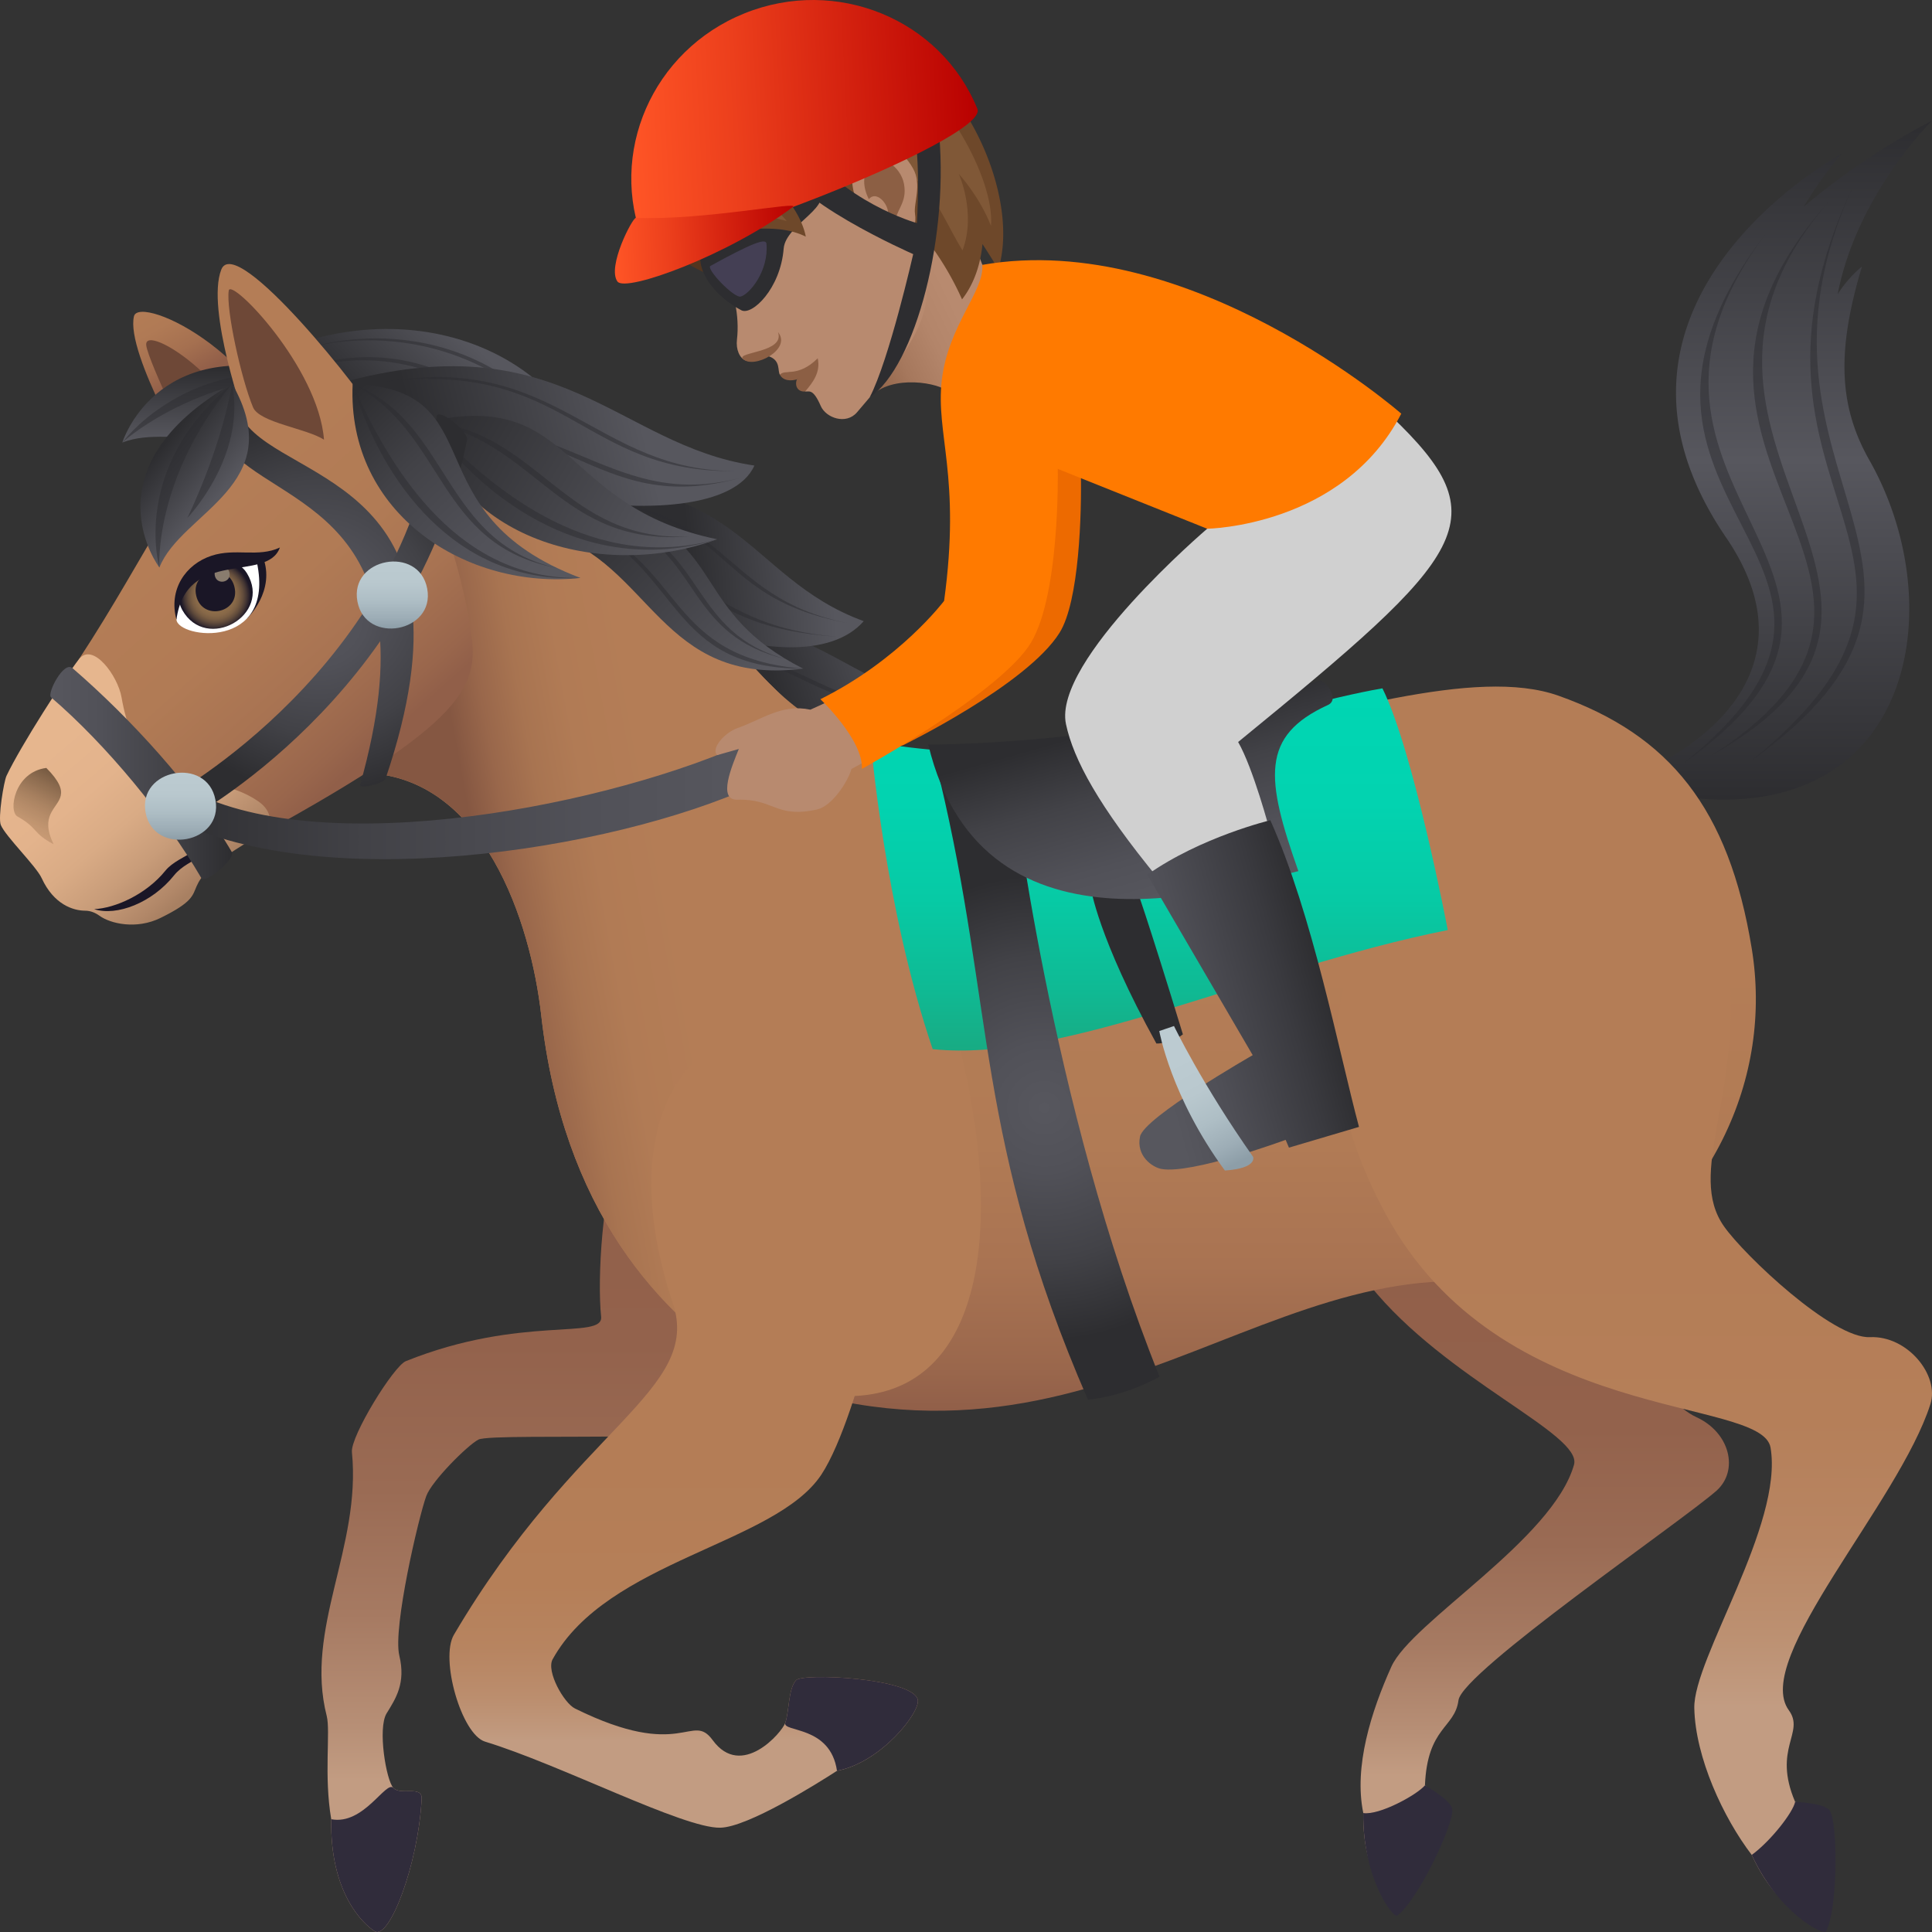 <svg xmlns="http://www.w3.org/2000/svg" xml:space="preserve" style="enable-background:new 0 0 64 64" viewBox="0 0 64 64"><rect x="0" y="0" width="64" height="64" fill="#333333" stroke="none"/><linearGradient id="a" x1="59.388" x2="59.388" y1="26.488" y2="4" gradientUnits="userSpaceOnUse"><stop offset="0" style="stop-color:#2d2d30"/><stop offset=".5" style="stop-color:#57575e"/><stop offset="1" style="stop-color:#2d2d30"/></linearGradient><path d="M61.677 8.834s-.417.31-.8.907C61.512 6.44 64 4 64 4s-2.15 1.057-4.253 2.853A13.25 13.25 0 0 1 61 5.098s-9.127 4.93-3.824 12.703c3.443 5.046-2.398 7.57-2.398 7.57l1.106 1.042c7.496.888 8.778-6.35 6.041-11.17-1.042-1.836-1.065-3.679-.247-6.409z" style="fill:url(#a)"/><path d="M55.778 25.278c8.37-6.74-4.167-8.463 2.685-17.5-6.278 8.5 6.037 11.296-2.685 17.5z" style="opacity:.5;fill:#2d2d30"/><path d="M57.998 25.213c8.342-6.776-1.455-8.793 3.39-19.046-4.394 9.61 5.306 12.806-3.39 19.046z" style="opacity:.5;fill:#2d2d30"/><path d="M56.704 25.019c9.027-5.831-3.674-9.936 3.907-18.37-6.964 7.947 5.414 13.11-3.907 18.37z" style="opacity:.5;fill:#2d2d30"/><linearGradient id="b" x1="25.578" x2="29.93" y1="22.74" y2="21.277" gradientUnits="userSpaceOnUse"><stop offset="0" style="stop-color:#2d2d30"/><stop offset="1" style="stop-color:#57575e"/></linearGradient><path d="M19.77 21.4c1.864 3.242 10.158 4.906 11.835 1.916-4.247-.595-5.066-4.225-11.836-1.915z" style="fill:url(#b)"/><path d="M21.13 21.365c5.752-.068 5.127 2.262 9.96 2.125-4.404.078-4.507-2.47-9.96-2.125zm-.423 1.672c5.75-.2 5.353 1.66 10.139.97-4.367.582-4.695-1.439-10.14-.97z" style="opacity:.5;fill:#2d2d30"/><linearGradient id="c" x1="22.832" x2="27.499" y1="18.747" y2="18.339" gradientUnits="userSpaceOnUse"><stop offset="0" style="stop-color:#2d2d30"/><stop offset="1" style="stop-color:#57575e"/></linearGradient><path d="M17.444 16.215c1.142 3.56 8.998 6.84 11.168 4.362-4.026-1.475-4.064-5.196-11.168-4.362z" style="fill:url(#c)"/><path d="M18.781 16.466c5.735.459 4.537 3.29 9.292 4.172-4.323-.85-3.83-4.015-9.292-4.172zm-.764 1.546c5.715.661 4.884 2.749 9.708 3.08-4.391-.35-4.255-2.73-9.708-3.08z" style="opacity:.5;fill:#2d2d30"/><linearGradient id="d" x1="13.366" x2="16.403" y1="15.179" y2="12.086" gradientUnits="userSpaceOnUse"><stop offset="0" style="stop-color:#2d2d30"/><stop offset="1" style="stop-color:#57575e"/></linearGradient><path d="M7.993 12.249c2.892 3.895 8.683 6.917 12.09 4.491-.947-5.536-7.236-7.375-12.09-4.491z" style="fill:url(#d)"/><path d="M10.142 11.546s4.8-1.579 8.701 2.87c-3.694-4.653-8.701-2.87-8.701-2.87z" style="opacity:.5;fill:#2d2d30"/><path d="M9.074 12.63s4.286-2.516 8.705 2.03c-4.256-4.81-8.705-2.03-8.705-2.03z" style="opacity:.5;fill:#2d2d30"/><linearGradient id="e" x1="13.961" x2="21.182" y1="15.422" y2="13.662" gradientUnits="userSpaceOnUse"><stop offset="0" style="stop-color:#2d2d30"/><stop offset="1" style="stop-color:#57575e"/></linearGradient><path d="M11.178 12.714c1.81 3.586 12.577 5.496 13.812 2.708-4.558-.675-6.414-4.79-13.812-2.708z" style="fill:url(#e)"/><path d="M12.691 12.658c6.133-.767 6.55 3.054 11.745 2.946-4.733.048-5.964-3.972-11.745-2.946z" style="opacity:.5;fill:#2d2d30"/><path d="M12.691 14.345c6.067-1.185 6.883 2.893 11.88 1.47-4.566 1.248-6.183-2.889-11.88-1.47z" style="opacity:.5;fill:#2d2d30"/><linearGradient id="f" x1="18.929" x2="18.929" y1="64" y2="37.267" gradientUnits="userSpaceOnUse"><stop offset=".188" style="stop-color:#c29c82"/><stop offset=".254" style="stop-color:#b78f76"/><stop offset=".394" style="stop-color:#a67a62"/><stop offset=".548" style="stop-color:#9a6b54"/><stop offset=".729" style="stop-color:#93624c"/><stop offset="1" style="stop-color:#915f49"/></linearGradient><path d="M12.41 63.974c.481.308 1.443-2.194 1.558-4.384.026-.463-.7-.1-.938-.363-.24-.262-.524-1.973-.224-2.468.304-.493.643-1.002.422-1.916-.222-.914.645-4.61.893-5.285.185-.503 1.364-1.68 1.725-1.868.508-.27 9.9.244 11.195-.816s-5.273-12.045-6.448-9.111c-.657 1.635-.809 4.625-.68 5.853.083.783-2.644-.064-6.469 1.474-.407.165-1.837 2.488-1.786 3.013.314 3.166-1.58 5.84-.834 8.745.127.504-.099 1.985.149 3.416-.047 2.447 1.058 3.469 1.437 3.71z" style="fill:url(#f)"/><path d="M12.41 63.974c.481.308 1.443-2.194 1.558-4.384.026-.463-.7-.1-.938-.363-.24-.262-.98 1.244-2.057 1.037-.047 2.447 1.058 3.469 1.437 3.71z" style="fill:#302c3b"/><linearGradient id="g" x1="51.172" x2="51.172" y1="62.789" y2="41.579" gradientUnits="userSpaceOnUse"><stop offset=".188" style="stop-color:#c29c82"/><stop offset=".254" style="stop-color:#b78f76"/><stop offset=".394" style="stop-color:#a67a62"/><stop offset=".548" style="stop-color:#9a6b54"/><stop offset=".729" style="stop-color:#93624c"/><stop offset="1" style="stop-color:#915f49"/></linearGradient><path d="M56.186 46.94c-1.134-.516-2.906-3.207-3.1-4.376-.36-2.17-6.848-.096-7.697.026 2.514 3.125 7.041 4.913 6.752 5.932-.706 2.487-5.382 5.203-6.05 6.688-.667 1.482-1.249 3.312-.93 4.85-.029 2.163.914 2.807 1.035 2.722.676-.472 1.652-2.48 1.564-2.95-.054-.302-.557-.689-.557-.689.08-1.941.99-1.89 1.111-2.82.123-.938 7.389-5.92 8.546-6.94.745-.664.459-1.928-.674-2.442z" style="fill:url(#g)"/><path d="M45.16 60.06c-.028 2.163.997 3.486 1.117 3.401.676-.471 1.915-3.073 1.828-3.542-.056-.303-.902-.776-.902-.776-.278.323-1.515.996-2.042.917z" style="fill:#302c3b"/><linearGradient id="h" x1="33.566" x2="33.566" y1="46.733" y2="28.507" gradientUnits="userSpaceOnUse"><stop offset="0" style="stop-color:#915f49"/><stop offset=".078" style="stop-color:#9a674c"/><stop offset=".264" style="stop-color:#a97352"/><stop offset=".484" style="stop-color:#b17b55"/><stop offset=".824" style="stop-color:#b47d56"/></linearGradient><path d="M58.029 31.423c-.756-4.64-2.723-7.072-6.4-8.376-5.522-1.956-19.059 6.453-25.98-.245-3.798-3.676-4.188-8.059-13.944-9.251-4.49-.55-2.813 11.94.411 12.057 3.922.14 5.467 4.96 5.813 8.02.716 6.348 3.812 9.971 7.317 12.058 11.667 4.194 17.605-5.777 26.625-2.614 4.941-2.889 6.846-7.425 6.158-11.649z" style="fill:url(#h)"/><linearGradient id="i" x1="15.089" x2="22.246" y1="30.782" y2="29.453" gradientUnits="userSpaceOnUse"><stop offset=".154" style="stop-color:#855742"/><stop offset=".308" style="stop-color:#99674b"/><stop offset=".484" style="stop-color:#a87451"/><stop offset=".691" style="stop-color:#b17b55"/><stop offset="1" style="stop-color:#b47d56"/></linearGradient><path d="M25.65 22.802c-3.799-3.676-4.19-8.059-13.945-9.251-4.49-.55-2.813 11.94.41 12.057 3.923.14 5.468 4.96 5.813 8.02.717 6.348 3.813 9.971 7.318 12.058 11.667 4.194 7.324-16.186.403-22.884z" style="fill:url(#i)"/><linearGradient id="j" x1="22.648" x2="22.648" y1="60.546" y2="34.233" gradientUnits="userSpaceOnUse"><stop offset=".109" style="stop-color:#c29c82"/><stop offset=".115" style="stop-color:#c19a7f"/><stop offset=".167" style="stop-color:#bb8d6d"/><stop offset=".227" style="stop-color:#b78460"/><stop offset=".306" style="stop-color:#b57f58"/><stop offset=".467" style="stop-color:#b47d56"/></linearGradient><path d="M22.287 43.16c.972 2.924-3.174 4.073-7.251 10.994-.466.792.25 3.302 1.033 3.54 2.487.757 6.575 2.88 7.791 2.851.905-.016 3.186-1.445 3.866-1.884 1.473-.277 2.782-1.965 2.675-2.363-.191-.712-3.808-.886-4.031-.638-.26.282-.223 1.027-.356 1.41-.109.32-1.452 1.88-2.405.575-.701-.959-.994.715-4.561-1.048-.367-.18-.96-1.231-.742-1.63 1.815-3.282 7.375-3.806 8.903-6.119.664-1.003 1.344-3.26 1.627-4.47 3.187-13.67-10.453-12.976-6.55-1.218z" style="fill:url(#j)"/><path d="M27.726 58.66c1.473-.276 2.782-1.964 2.675-2.362-.191-.712-3.808-.886-4.031-.638-.26.282-.223 1.027-.356 1.41-.109.32 1.492.073 1.712 1.59z" style="fill:#302c3b"/><linearGradient id="k" x1="54.148" x2="54.148" y1="63.449" y2="26.772" gradientUnits="userSpaceOnUse"><stop offset=".188" style="stop-color:#c29c82"/><stop offset=".255" style="stop-color:#bc9071"/><stop offset=".343" style="stop-color:#b88562"/><stop offset=".446" style="stop-color:#b57f59"/><stop offset=".6" style="stop-color:#b47d56"/></linearGradient><path d="M45.91 40.229c3.811 7.005 12.452 6.012 12.742 7.726.431 2.554-2.564 6.993-2.526 8.63.035 1.635.96 3.63 1.903 4.862.9 1.953 2.021 2.097 2.093 1.966.403-.733.42-2.979.14-3.36-.179-.247-.796-.364-.796-.364-.758-1.776.338-2.287-.209-3.035-1.228-1.685 3.65-6.877 4.69-10.14.307-.965-.767-2.276-2.003-2.219-1.238.057-4.16-2.709-4.833-3.668-1.252-1.781.586-4.272.162-8.697-.969-10.085-18.243-4.35-11.362 8.299z" style="fill:url(#k)"/><path d="M58.029 61.447c.9 1.953 2.385 2.669 2.457 2.538.403-.732.401-3.632.122-4.014-.179-.246-1.142-.282-1.142-.282-.068.342-.794 1.284-1.437 1.758z" style="fill:#302c3b"/><linearGradient id="l" x1="8.181" x2="12.774" y1="-70.38" y2="-63.614" gradientTransform="rotate(-10.241 499.861 -88.75)" gradientUnits="userSpaceOnUse"><stop offset="0" style="stop-color:#2d2d30"/><stop offset="1" style="stop-color:#57575e"/></linearGradient><path d="M26.604 22.15c-3.716-1.899-2.478-4.02-6.112-5.394-.693.057-2.848.757-2.314.91 3.391.98 3.69 5.082 8.426 4.484z" style="fill:url(#l)"/><path d="M26.037 21.837c-3.269-.783-2.81-3.337-5.409-4.545 2.694.92 2.296 3.707 5.409 4.544z" style="opacity:.5;fill:#2d2d30"/><path d="M26.604 22.15c-4.397.003-4.041-3.187-7.23-4.766 3.273 1.328 2.729 4.403 7.23 4.766z" style="opacity:.5;fill:#2d2d30"/><linearGradient id="m" x1="25.659" x2="30.754" y1="-170.935" y2="-163.429" gradientTransform="rotate(-25.551 428.162 -53.52)" gradientUnits="userSpaceOnUse"><stop offset="0" style="stop-color:#2d2d30"/><stop offset="1" style="stop-color:#57575e"/></linearGradient><path d="M23.755 17.864c-5.285-1.1-4.678-4.995-9.581-3.893 1.058 3.984 5.864 5.254 9.581 3.893z" style="fill:url(#m)"/><path d="M22.878 17.768c-4.333.36-5.06-3.115-8.704-3.797 3.67.291 4.541 4.026 8.704 3.797z" style="opacity:.5;fill:#2d2d30"/><path d="M23.755 17.864c-4.131 1.271-7.652-1.176-9.581-3.893 2.269 2.446 5.579 5.003 9.581 3.893z" style="opacity:.5;fill:#2d2d30"/><linearGradient id="n" x1="-10.402" x2="-11.462" y1="12.999" y2="10.18" gradientTransform="rotate(-8.27 -5.926 -104.337)" gradientUnits="userSpaceOnUse"><stop offset="0" style="stop-color:#915f49"/><stop offset=".007" style="stop-color:#925f49"/><stop offset=".328" style="stop-color:#a57050"/><stop offset=".656" style="stop-color:#b07a55"/><stop offset="1" style="stop-color:#b47d56"/></linearGradient><path d="M4.438 10.477c.175-.736 4.738 1.296 5.605 5.673.06.281-2.102.31-3.55-.495 0 0-2.345-3.957-2.055-5.178z" style="fill:url(#n)"/><path d="M4.845 11.434c-.09-.781 3.337 1.33 3.886 4.371.037.195-1.214.174-2.207-.54 0 0-1.614-3.266-1.68-3.83z" style="fill:#6e4837"/><linearGradient id="o" x1="89.487" x2="90.878" y1="-25.43" y2="-23.496" gradientTransform="rotate(36.182 -9.366 -132.923)" gradientUnits="userSpaceOnUse"><stop offset="0" style="stop-color:#2d2d30"/><stop offset="1" style="stop-color:#57575e"/></linearGradient><path d="M9.854 12.38c-1.449 3.254-4.054 1.588-5.802 2.28 0 0 1.087-3.542 5.802-2.28z" style="fill:url(#o)"/><path d="M4.052 14.66s1.923-2.636 5.802-2.28c-3.757.356-5.802 2.28-5.802 2.28zm1.711-.446s2.192-.677 4.091-1.834c-1.534 1.782-4.09 1.834-4.09 1.834z" style="opacity:.5;fill:#2d2d30"/><linearGradient id="p" x1="-22.406" x2="-17.683" y1="-38.117" y2="-29.474" gradientTransform="rotate(-13.226 231.457 -132.182)" gradientUnits="userSpaceOnUse"><stop offset="0" style="stop-color:#b47d56"/><stop offset=".396" style="stop-color:#b17b55"/><stop offset=".674" style="stop-color:#a87352"/><stop offset=".914" style="stop-color:#99664c"/><stop offset="1" style="stop-color:#915f49"/></linearGradient><path d="M12.573 14.003c-.468-.921-4.76-6.312-5.243-5.072-.512 1.313.787 4.99.787 4.99-2.008 1.445-3.177 4.375-5.502 7.916-.719 1.095 1.222 8.438 5.974 5.833 7.354-4.032 7.317-5.084 6.943-7.171-.87-4.865-2.96-6.496-2.96-6.496z" style="fill:url(#p)"/><linearGradient id="q" x1="-18.238" x2="-21.562" y1="28.355" y2="22.558" gradientTransform="rotate(-10.673 .275 -102.795)" gradientUnits="userSpaceOnUse"><stop offset="0" style="stop-color:#a88062"/><stop offset=".06" style="stop-color:#b18768"/><stop offset=".259" style="stop-color:#c89c79"/><stop offset=".473" style="stop-color:#d9ab85"/><stop offset=".707" style="stop-color:#e3b38c"/><stop offset="1" style="stop-color:#e6b68e"/></linearGradient><path d="M4.027 23.104c-.123-.72-.954-1.849-1.412-1.267-.444.565-1.923 2.856-2.4 3.864-.088.188-.287 1.39-.188 1.628.157.379 1.17 1.36 1.354 1.762.4.872 1.044 1.075 1.438 1.077.177 0 .337.067.476.167.364.264 1.224.465 2.022.073 2.13-1.048-.028-.849 3.272-2.738.506-.29.438-.803-.038-1.128-.521-.355-1.24-.599-1.764-.479-1.412.323-2.453-1.152-2.76-2.96z" style="fill:url(#q)"/><linearGradient id="r" x1="-23.376" x2="-21.829" y1="25.585" y2="23.601" gradientTransform="rotate(-10.673 .275 -102.795)" gradientUnits="userSpaceOnUse"><stop offset="0" style="stop-color:#c79973;stop-opacity:.8"/><stop offset=".184" style="stop-color:#be926d;stop-opacity:.837"/><stop offset=".484" style="stop-color:#a67f5e;stop-opacity:.897"/><stop offset=".861" style="stop-color:#7e6046;stop-opacity:.972"/><stop offset="1" style="stop-color:#6e533c"/></linearGradient><path d="M1.777 27.968c-.707-.373-.509-.533-1.198-.92-.31-.174-.106-1.475.956-1.609.876.887.35 1.06.138 1.53-.102.226-.131.522.104 1z" style="fill:url(#r)"/><path d="M7.439 26.973c-.225 1.506-1.158 1.38-1.676 2.028-.722.903-1.899 1.36-2.644 1.115.691-.029 1.723-.485 2.36-1.274.453-.56 1.588-.65 1.96-1.869z" style="fill:#1a1626"/><path d="M7.577 9.625c.073-.44 2.971 2.542 3.156 4.94-.573-.372-2.14-.564-2.351-1.073-.396-.951-.902-3.27-.804-3.867z" style="fill:#6e4837"/><path d="m7.513 18.817.67 1.67s.968-.91.52-2.053c0 0-.688.098-1.19.383z" style="fill:#1a1626"/><path d="M8.512 18.637c.61 2.92-2.613 2.515-2.667 1.89-.176-2.028 2.59-2.259 2.667-1.89z" style="fill:#fff"/><radialGradient id="s" cx="-48.901" cy="-59.759" r="1.143" gradientTransform="matrix(.879 -.507 .508 .864 80.483 46.575)" gradientUnits="userSpaceOnUse"><stop offset=".495" style="stop-color:#8c6c49"/><stop offset=".581" style="stop-color:#876848"/><stop offset=".679" style="stop-color:#7a5e43"/><stop offset=".782" style="stop-color:#634d3c"/><stop offset=".889" style="stop-color:#433533"/><stop offset=".999" style="stop-color:#1b1626"/><stop offset="1" style="stop-color:#1a1626"/></radialGradient><path d="M8.18 18.989c.85 1.388-1.35 2.634-2.144 1.214-.606-1.083 1.517-2.238 2.144-1.214z" style="fill:url(#s)"/><path d="M7.768 19.446c.203.85-1.064 1.143-1.267.293-.203-.847 1.065-1.14 1.267-.293z" style="fill:#1a1626"/><path d="M7.6 18.966c.078.322-.405.433-.482.111-.077-.32.406-.432.483-.111z" style="fill:#897c6e"/><path d="M9.272 18.137c-.725.34-1.47.011-2.264.272-.86.282-1.433 1.119-1.163 2.118.327-2.405 3.003-1.203 3.427-2.39z" style="fill:#1a1626"/><linearGradient id="t" x1="1.667" x2="7.692" y1="25.608" y2="25.608" gradientUnits="userSpaceOnUse"><stop offset="0" style="stop-color:#57575e"/><stop offset=".276" style="stop-color:#515158"/><stop offset=".65" style="stop-color:#424247"/><stop offset="1" style="stop-color:#2d2d30"/></linearGradient><path d="M1.689 23.098c1.832 1.57 3.788 3.946 4.98 5.988.127.216 1.14-.64 1.011-.86-1.24-2.124-3.38-4.456-5.28-6.094-.288-.253-.851.842-.71.965z" style="fill:url(#t)"/><linearGradient id="u" x1="5.069" x2="24.959" y1="26.58" y2="26.58" gradientUnits="userSpaceOnUse"><stop offset="0" style="stop-color:#2d2d30"/><stop offset=".35" style="stop-color:#424247"/><stop offset=".724" style="stop-color:#515158"/><stop offset="1" style="stop-color:#57575e"/></linearGradient><path d="M24.522 24.7c-4.977 2.16-14.448 3.868-18.609 1.265-.735-.46-1.224.61-.458 1.03 5.024 2.744 14.829 1.176 19.504-.96l-.437-1.335z" style="fill:url(#u)"/><radialGradient id="v" cx="10.581" cy="19.993" r="6.452" gradientUnits="userSpaceOnUse"><stop offset="0" style="stop-color:#57575e"/><stop offset=".276" style="stop-color:#515158"/><stop offset=".65" style="stop-color:#424247"/><stop offset="1" style="stop-color:#2d2d30"/></radialGradient><path d="M7.486 14.765c1.612 2.062 7.004 2.157 4.446 11.225-.05.176.786-.038.842-.2 3.314-9.784-3.205-9.76-4.678-11.814-.279-.261-.748.662-.61.79z" style="fill:url(#v)"/><radialGradient id="w" cx="10.548" cy="20.422" r="5.878" gradientUnits="userSpaceOnUse"><stop offset="0" style="stop-color:#57575e"/><stop offset=".276" style="stop-color:#515158"/><stop offset=".65" style="stop-color:#424247"/><stop offset="1" style="stop-color:#2d2d30"/></radialGradient><path d="M6.27 27.119s7.517-4.048 9.202-12.551c.031-.306-.979-1.075-1.01-.774-.996 8.29-8.838 12.593-8.838 12.593l.646.732z" style="fill:url(#w)"/><linearGradient id="x" x1="5.98" x2="5.98" y1="27.817" y2="25.596" gradientUnits="userSpaceOnUse"><stop offset="0" style="stop-color:#8d9ea8"/><stop offset=".162" style="stop-color:#9dadb6"/><stop offset=".413" style="stop-color:#aebec5"/><stop offset=".683" style="stop-color:#b9c8ce"/><stop offset="1" style="stop-color:#bccbd1"/></linearGradient><path d="M7.136 26.495c.272 1.447-2.04 1.873-2.312.426-.272-1.452 2.04-1.878 2.312-.426z" style="fill:url(#x)"/><linearGradient id="y" x1="12.996" x2="12.996" y1="20.821" y2="18.601" gradientUnits="userSpaceOnUse"><stop offset="0" style="stop-color:#8d9ea8"/><stop offset=".162" style="stop-color:#9dadb6"/><stop offset=".413" style="stop-color:#aebec5"/><stop offset=".683" style="stop-color:#b9c8ce"/><stop offset="1" style="stop-color:#bccbd1"/></linearGradient><path d="M14.152 19.5c.271 1.447-2.04 1.873-2.312.426-.272-1.452 2.04-1.878 2.312-.426z" style="fill:url(#y)"/><linearGradient id="z" x1="1.867" x2="6.774" y1="-70.94" y2="-63.712" gradientTransform="rotate(-9.543 510.343 -87.35)" gradientUnits="userSpaceOnUse"><stop offset="0" style="stop-color:#2d2d30"/><stop offset=".35" style="stop-color:#424247"/><stop offset=".724" style="stop-color:#515158"/><stop offset="1" style="stop-color:#57575e"/></linearGradient><path d="M19.23 19.145c-5.678-2.145-2.789-6.263-7.548-6.423-.197 4.301 3.787 6.833 7.548 6.423z" style="fill:url(#z)"/><path d="M18.463 18.82c-4.028-.762-3.68-4.462-6.781-6.098 3.24 1.248 2.945 5.248 6.781 6.098z" style="opacity:.5;fill:#2d2d30"/><path d="M19.23 19.145c-4.11.211-6.589-3.177-7.548-6.423 1.345 3.061 3.601 6.505 7.548 6.423z" style="opacity:.5;fill:#2d2d30"/><linearGradient id="A" x1="-22.252" x2="-20.801" y1="-40.832" y2="-38.815" gradientTransform="rotate(-13.226 231.457 -132.182)" gradientUnits="userSpaceOnUse"><stop offset="0" style="stop-color:#2d2d30"/><stop offset="1" style="stop-color:#57575e"/></linearGradient><path d="M7.69 12.714C9.613 16.071 6 16.964 5.28 18.8c0 0-2.478-3.271 2.41-6.085z" style="fill:url(#A)"/><path d="M5.28 18.8s-.97-3.304 2.41-6.086C5.075 15.888 5.28 18.8 5.28 18.8z" style="opacity:.5;fill:#2d2d30"/><path d="M6.204 17.16s1.083-2.173 1.486-4.446c.472 2.416-1.486 4.446-1.486 4.446z" style="opacity:.5;fill:#2d2d30"/><linearGradient id="B" x1="163.175" x2="157.686" y1="-182.222" y2="-181.255" gradientTransform="rotate(-16.171 771.64 371.49)" gradientUnits="userSpaceOnUse"><stop offset=".307" style="stop-color:#b88a6f"/><stop offset=".508" style="stop-color:#b3856a"/><stop offset=".733" style="stop-color:#a6785d"/><stop offset=".97" style="stop-color:#8f6247"/><stop offset="1" style="stop-color:#8c5f44"/></linearGradient><path d="M28.808 13.166c.735-.802 2.358-.466 2.59-.192.762.906 3.074-2.066 1.989-2.981-.946-.793-1.15-2.294-1.15-2.294-.734.01-5.178-2.647-3.429 5.467z" style="fill:url(#B)"/><path d="M24.295 9.347c-1.307-1.45-.04-3.552-2.08-4.079-1.342 2.242.014 3.57 2.08 4.08z" style="fill:#52351f"/><path d="M22.589 6.808c.18.657.435 2.044 1.332 2.475.401.193.581 1.207.492 1.964-.04.329.087.627.299.698.324.108.516-.223.76-.14.4.136.279.489.365.611 0 0 .796-.391.835.552.123.02.255-.122.516.48.172.396.838.633 1.2.212 2.292-2.661 2.88-3.786 1.79-5.886-1.746-3.369-3.313-7.15-7.59-.966z" style="fill:#b88a6f"/><path d="M25.837 12.416c.192.378 1.038.16 1.251-.548-.655.654-1.108.343-1.25.548z" style="fill:#8c5f44"/><path d="M26.396 12.568c-.083.244.055.42.276.4.267-.31.515-.646.416-1.1-.23.465-.692.7-.692.7zm-1.786-.68c.346.357 1.637-.315 1.162-.885.243.681-1.387.653-1.162.885z" style="fill:#8c5f44"/><path d="M27.02 6.183c.746.617-.994 1.217-1.06 2.053-.106 1.327-1.047 2.227-1.402 2.042-.872-.455-1.531-1.322-1.322-1.977.614-.77 3.783-2.118 3.783-2.118z" style="fill:#2d2d30"/><path d="M25.39 8.07c.081.901-.555 1.669-.85 1.753-.224.064-1.167-.925-1.005-1.015 1.357-.746 1.838-.932 1.855-.737z" style="fill:#443f54"/><path d="M29.87 1.581C28.074.482 26.314.46 23.96 1.936c-1.908 1.196-2.834 3.288-2.392 4.76.615 2.054 3.346.255 5.124 1.143 0 0-.17-1.217-1.666-2.128 2.172 1.023 3.356.905 4.183.685a9.775 9.775 0 0 1 2.66 3.521c.393-.505.611-1.148.677-1.833.163.25.336.523.524.834.667-2.14-.772-5.849-3.202-7.337z" style="fill:#6e482a"/><path d="M29.508 1.83C27.749.673 26.315.46 23.96 1.937c-1.908 1.196-2.677 3.071-2.152 4.277.486 1.116 1.287.317 4.253 1.108 0 0-1.027-1.318-3.302-2.314 2.759-.212 4.138 1.771 5.879.86 1.837-.961 2.468 1.187 3.247 2.427.464-1.237-.123-2.533-.123-2.533s.67.718 1.067 1.72c.118-1.604-1.574-4.498-3.322-5.65z" style="fill:#805837"/><path d="M22.614 3.57c2.246-.705 5.969-.429 8.397 1.776-1.972-3.36-6.613-3.538-8.397-1.777z" style="fill:#916643"/><path d="M23.833 2.29c2.264-.99 5.274-.514 7.26 1.781C29.42.854 25.917.558 23.832 2.29zm.797 4.165s-1.861-.572-2.743-1.849c-.383 2.527 2.743 1.849 2.743 1.849zM22.307 4.37c1.94-.354 5.316 2.167 6.752.619-2.03.735-4.732-2.227-6.752-.618z" style="fill:#916643"/><path d="M28.451 5.262c-.707.795.411 2.826 1.333 2.755.13-.01.624-.304.527-.934-.053-.35.236-.963-.064-1.5-.384-.691-1.093-1.11-1.796-.32z" style="fill:#b88a6f"/><path d="M28.75 5.57c-.159.23-.179.618.032 1.028.286-.35.806.322.592.683.082.064.168.126.264.186.017-.53.426-.718.309-1.37-.106-.59-.802-1.096-1.197-.527z" style="fill:#8c5f44"/><linearGradient id="C" x1="38.403" x2="38.403" y1="34.8" y2="22.802" gradientUnits="userSpaceOnUse"><stop offset="0" style="stop-color:#18ab83"/><stop offset=".172" style="stop-color:#0fba94"/><stop offset=".418" style="stop-color:#07caa5"/><stop offset=".682" style="stop-color:#02d3b0"/><stop offset="1" style="stop-color:#00d6b3"/></linearGradient><path d="M28.847 24.563s.45 5.493 2.049 10.19c4.349.47 10.732-2.676 17.063-3.944 0 0-1.125-5.912-2.164-8.007-3.5.601-10.036 3.033-16.948 1.761z" style="fill:url(#C)"/><radialGradient id="D" cx="34.601" cy="36.695" r="7.714" gradientUnits="userSpaceOnUse"><stop offset="0" style="stop-color:#57575e"/><stop offset=".276" style="stop-color:#515158"/><stop offset=".65" style="stop-color:#424247"/><stop offset="1" style="stop-color:#2d2d30"/></radialGradient><path d="M33.535 25.865s1.233 10.698 4.875 19.737c0 0-1.043.627-2.371.765-3.736-8.598-3.098-12.996-4.912-20.566l2.408.064z" style="fill:url(#D)"/><path d="M36.131 29.4s.237 1.66 2.176 5.168c0 0 .455.02.878-.303-1.17-3.833-1.614-5.062-1.614-5.062l-1.44.197z" style="fill:#2d2d30"/><linearGradient id="E" x1="37.451" x2="39.118" y1="23.889" y2="29.814" gradientUnits="userSpaceOnUse"><stop offset="0" style="stop-color:#2d2d30"/><stop offset=".35" style="stop-color:#424247"/><stop offset=".724" style="stop-color:#515158"/><stop offset="1" style="stop-color:#57575e"/></linearGradient><path d="M43.704 22.548c.164-.061.705.613.287.805-2.241 1.024-2.065 2.437-.981 5.504-1.9.438-10.445 3.377-12.26-4.192.001 0 7.223.028 12.954-2.117z" style="fill:url(#E)"/><path d="M31.082 4.15s-.89-.04-.827.166c.255.86.119 3.074.119 3.074s-2.492-.688-3.925-2.783c-.12-.179-.607.41-.59.626.104 1.312 4.392 3.185 4.392 3.185s-.794 3.505-1.443 4.748c1.52-1.02 2.677-5.416 2.274-9.016z" style="fill:#2d2d30"/><linearGradient id="F" x1="39.919" x2="51.503" y1="-37.257" y2="-37.257" gradientTransform="rotate(-2.922 843.922 357.692)" gradientUnits="userSpaceOnUse"><stop offset="0" style="stop-color:#ff5526"/><stop offset=".306" style="stop-color:#ec3f1c"/><stop offset=".941" style="stop-color:#bd0603"/><stop offset="1" style="stop-color:#b80000"/></linearGradient><path d="M24.66.443c-3.052 1.23-4.538 4.644-3.325 7.624.334.82 11.455-3.449 11.043-4.459C31.164.632 27.709-.787 24.66.443z" style="fill:url(#F)"/><linearGradient id="G" x1="39.225" x2="45.239" y1="-33.284" y2="-33.284" gradientTransform="rotate(-2.922 843.922 357.692)" gradientUnits="userSpaceOnUse"><stop offset="0" style="stop-color:#ff5526"/><stop offset=".306" style="stop-color:#ec3f1c"/><stop offset=".941" style="stop-color:#bd0603"/><stop offset="1" style="stop-color:#b80000"/></linearGradient><path d="M21.064 7.218c-.115-.004-.961 1.625-.61 2.108.271.373 3.687-.877 5.808-2.467.288-.216-2.942.446-5.198.359z" style="fill:url(#G)"/><path d="m27.7 23.119-.855.39c-.947-.203-1.596.324-2.421.612-.422.15-.884.677-.667.894l.717-.204c-.22.548-.717 1.7-.049 1.68 1.222-.036 1.271.626 2.64.324.499-.11 1.024-.924 1.141-1.342l.822-.448-1.327-1.906z" style="fill:#b88a6f"/><path d="M31.9 13.483c.224 1.23.563 2.742.358 5.493 0 0-1.227 2.134-3.777 3.61 0 0 1.401 1.156 1.408 2.114 0 0 4.132-2.01 5.212-3.742.649-1.04.736-3.94.703-5.357-.064-.036-2.697-1.393-3.905-2.118z" style="fill:#ed6a00"/><path d="M39.99 17.515s-5.124 4.369-4.678 6.473c.248 1.169 1.076 2.707 3.074 5.137l3.675-1.62s-.546-2.055-1.046-2.925c7.658-6.26 8.663-7.362 5.065-10.799l-6.09 3.734z" style="fill:#d0d0d0"/><path d="M31.275 19.904s-1.463 1.949-4.098 3.258c0 0 1.426 1.352 1.374 2.309 0 0 4.32-2.373 5.505-4.034 1.074-1.504.984-5.904.984-5.904l4.95 1.982s4.494-.066 6.429-3.812c0 0-7.002-6.128-13.88-4.929.079.858-1.124 1.993-1.34 3.815-.212 1.796.641 3.181.076 7.315z" style="fill:#ff7a00"/><linearGradient id="H" x1="37.988" x2="44.991" y1="33.828" y2="31.862" gradientUnits="userSpaceOnUse"><stop offset="0" style="stop-color:#57575e"/><stop offset=".247" style="stop-color:#4f4f56"/><stop offset=".638" style="stop-color:#3a3a3f"/><stop offset=".841" style="stop-color:#2d2d30"/></linearGradient><path d="M41.498 34.953s-3.606 2.063-3.733 2.697c-.134.637.4 1.018.714 1.074 1.006.179 4.11-.965 4.11-.965l.109.258 2.32-.687c-.67-2.507-1.539-7.044-2.937-10.159 0 0-2.294.551-4.074 1.805l3.49 5.977z" style="fill:url(#H)"/><linearGradient id="I" x1="40.936" x2="39.177" y1="38.557" y2="35.039" gradientUnits="userSpaceOnUse"><stop offset="0" style="stop-color:#8d9ea8"/><stop offset=".162" style="stop-color:#9dadb6"/><stop offset=".413" style="stop-color:#aebec5"/><stop offset=".683" style="stop-color:#b9c8ce"/><stop offset="1" style="stop-color:#bccbd1"/></linearGradient><path d="M38.89 33.988s.929 1.932 2.62 4.333c0 0 .161.38-.934.454-1.793-2.441-2.173-4.621-2.173-4.621l.487-.166z" style="fill:url(#I)"/></svg>
